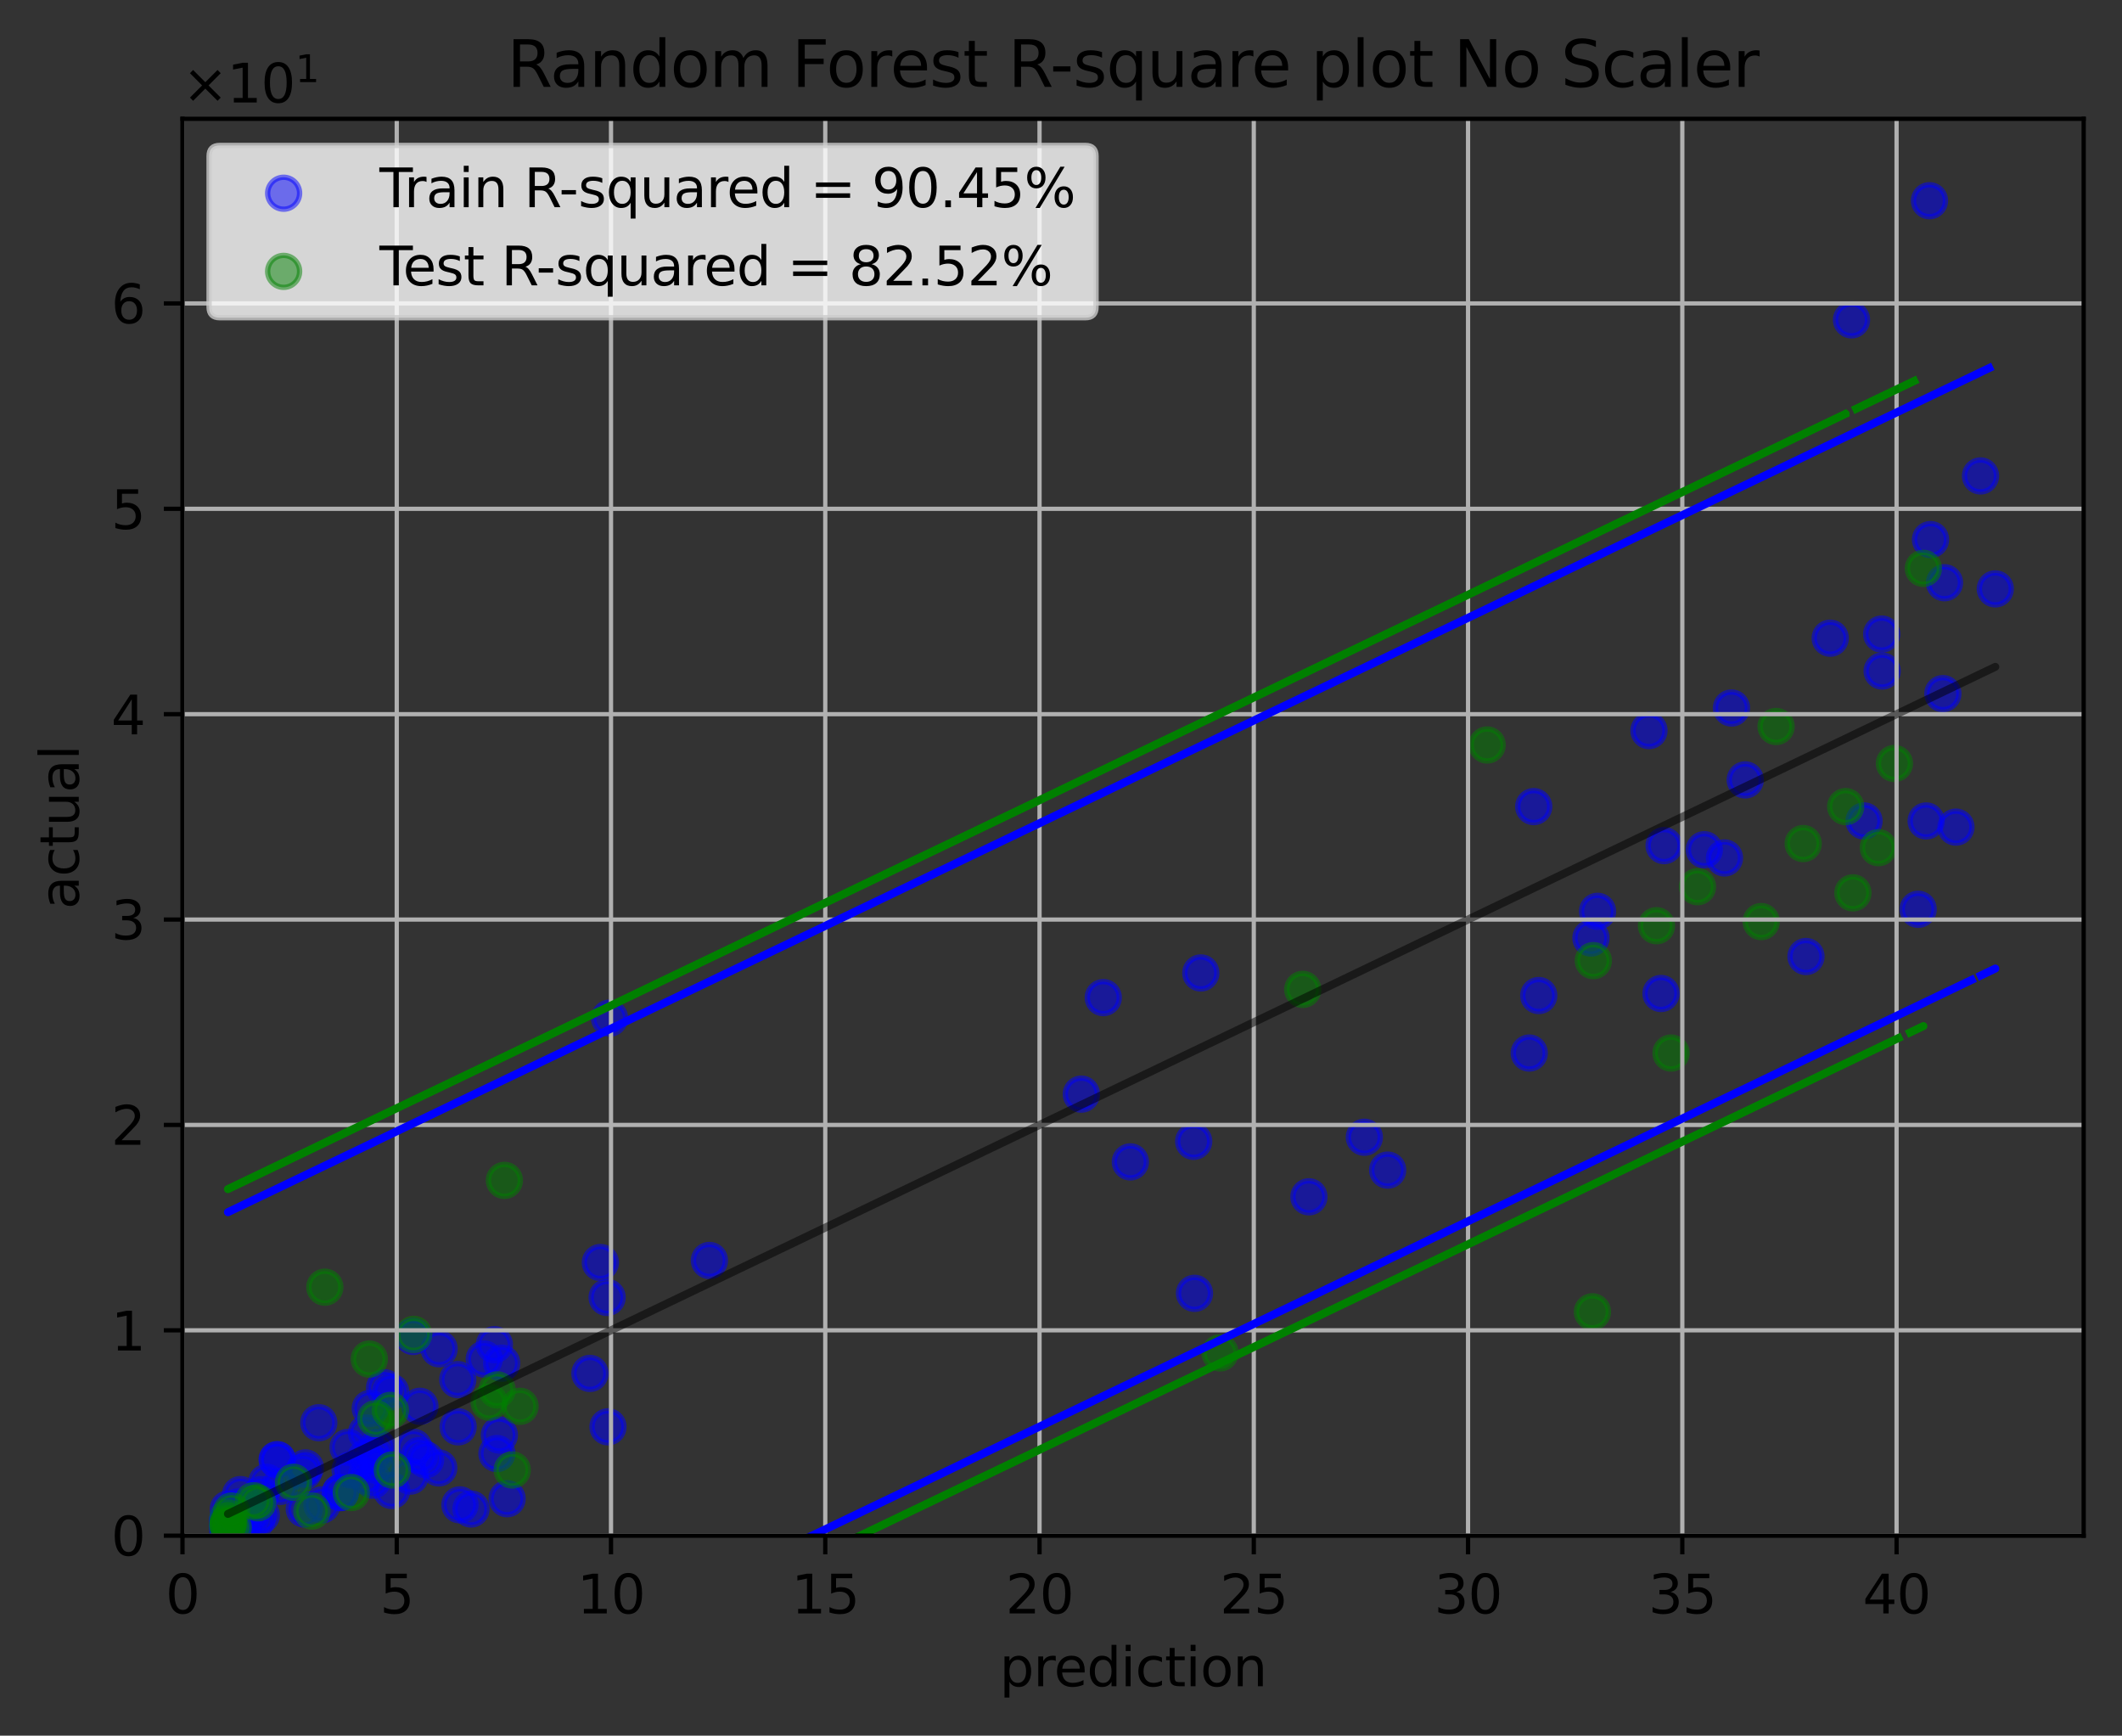 <?xml version="1.0" encoding="utf-8" standalone="no"?>
<!DOCTYPE svg PUBLIC "-//W3C//DTD SVG 1.1//EN"
  "http://www.w3.org/Graphics/SVG/1.1/DTD/svg11.dtd">
<svg xmlns:xlink="http://www.w3.org/1999/xlink" width="398.598pt" height="325.986pt" viewBox="0 0 398.598 325.986" xmlns="http://www.w3.org/2000/svg" version="1.1">
 <rect x="0" y="0" width="398.598" height="325.986" fill="#333333" stroke="none"/>
 <defs>
  <style type="text/css">*{stroke-linejoin: round; stroke-linecap: butt}</style>
 </defs>
 <g id="figure_1">
  <g id="patch_1">
   <path d="M 0 325.986 
L 398.598 325.986 
L 398.598 0 
L 0 0 
L 0 325.986 
z
" style="fill: none"/>
  </g>
  <g id="axes_1">
   <g id="patch_2">
    <path d="M 34.278 288.43 
L 391.398 288.43 
L 391.398 22.318 
L 34.278 22.318 
L 34.278 288.43 
z
" style="fill: none"/>
   </g>
   <g id="PathCollection_1">
    <defs>
     <path id="md1fdbee246" d="M 0 3 
C 0.796 3 1.559 2.684 2.121 2.121 
C 2.684 1.559 3 0.796 3 0 
C 3 -0.796 2.684 -1.559 2.121 -2.121 
C 1.559 -2.684 0.796 -3 0 -3 
C -0.796 -3 -1.559 -2.684 -2.121 -2.121 
C -2.684 -1.559 -3 -0.796 -3 0 
C -3 0.796 -2.684 1.559 -2.121 2.121 
C -1.559 2.684 -0.796 3 0 3 
z
" style="stroke: #0000ff; stroke-opacity: 0.5"/>
    </defs>
    <g clip-path="url(#pb2694fb757)">
     <use xlink:href="#md1fdbee246" x="72.237" y="260.657" style="fill: #0000ff; fill-opacity: 0.5; stroke: #0000ff; stroke-opacity: 0.5"/>
     <use xlink:href="#md1fdbee246" x="57.156" y="283.416" style="fill: #0000ff; fill-opacity: 0.5; stroke: #0000ff; stroke-opacity: 0.5"/>
     <use xlink:href="#md1fdbee246" x="289.037" y="186.981" style="fill: #0000ff; fill-opacity: 0.5; stroke: #0000ff; stroke-opacity: 0.5"/>
     <use xlink:href="#md1fdbee246" x="49.029" y="280.715" style="fill: #0000ff; fill-opacity: 0.5; stroke: #0000ff; stroke-opacity: 0.5"/>
     <use xlink:href="#md1fdbee246" x="42.818" y="286.926" style="fill: #0000ff; fill-opacity: 0.5; stroke: #0000ff; stroke-opacity: 0.5"/>
     <use xlink:href="#md1fdbee246" x="365.259" y="109.447" style="fill: #0000ff; fill-opacity: 0.5; stroke: #0000ff; stroke-opacity: 0.5"/>
     <use xlink:href="#md1fdbee246" x="94.234" y="256.028" style="fill: #0000ff; fill-opacity: 0.5; stroke: #0000ff; stroke-opacity: 0.5"/>
     <use xlink:href="#md1fdbee246" x="224.373" y="242.913" style="fill: #0000ff; fill-opacity: 0.5; stroke: #0000ff; stroke-opacity: 0.5"/>
     <use xlink:href="#md1fdbee246" x="70.909" y="271.843" style="fill: #0000ff; fill-opacity: 0.5; stroke: #0000ff; stroke-opacity: 0.5"/>
     <use xlink:href="#md1fdbee246" x="56.963" y="276.472" style="fill: #0000ff; fill-opacity: 0.5; stroke: #0000ff; stroke-opacity: 0.5"/>
     <use xlink:href="#md1fdbee246" x="52.051" y="274.158" style="fill: #0000ff; fill-opacity: 0.5; stroke: #0000ff; stroke-opacity: 0.5"/>
     <use xlink:href="#md1fdbee246" x="42.818" y="286.347" style="fill: #0000ff; fill-opacity: 0.5; stroke: #0000ff; stroke-opacity: 0.5"/>
     <use xlink:href="#md1fdbee246" x="42.818" y="285.228" style="fill: #0000ff; fill-opacity: 0.5; stroke: #0000ff; stroke-opacity: 0.5"/>
     <use xlink:href="#md1fdbee246" x="88.475" y="283.416" style="fill: #0000ff; fill-opacity: 0.5; stroke: #0000ff; stroke-opacity: 0.5"/>
     <use xlink:href="#md1fdbee246" x="73.391" y="261.428" style="fill: #0000ff; fill-opacity: 0.5; stroke: #0000ff; stroke-opacity: 0.5"/>
     <use xlink:href="#md1fdbee246" x="203.119" y="205.496" style="fill: #0000ff; fill-opacity: 0.5; stroke: #0000ff; stroke-opacity: 0.5"/>
     <use xlink:href="#md1fdbee246" x="45.689" y="286.231" style="fill: #0000ff; fill-opacity: 0.5; stroke: #0000ff; stroke-opacity: 0.5"/>
     <use xlink:href="#md1fdbee246" x="42.818" y="285.691" style="fill: #0000ff; fill-opacity: 0.5; stroke: #0000ff; stroke-opacity: 0.5"/>
     <use xlink:href="#md1fdbee246" x="260.66" y="219.769" style="fill: #0000ff; fill-opacity: 0.5; stroke: #0000ff; stroke-opacity: 0.5"/>
     <use xlink:href="#md1fdbee246" x="309.746" y="137.221" style="fill: #0000ff; fill-opacity: 0.5; stroke: #0000ff; stroke-opacity: 0.5"/>
     <use xlink:href="#md1fdbee246" x="71.062" y="275.315" style="fill: #0000ff; fill-opacity: 0.5; stroke: #0000ff; stroke-opacity: 0.5"/>
     <use xlink:href="#md1fdbee246" x="364.952" y="130.277" style="fill: #0000ff; fill-opacity: 0.5; stroke: #0000ff; stroke-opacity: 0.5"/>
     <use xlink:href="#md1fdbee246" x="70.367" y="273.386" style="fill: #0000ff; fill-opacity: 0.5; stroke: #0000ff; stroke-opacity: 0.5"/>
     <use xlink:href="#md1fdbee246" x="42.818" y="287.119" style="fill: #0000ff; fill-opacity: 0.5; stroke: #0000ff; stroke-opacity: 0.5"/>
     <use xlink:href="#md1fdbee246" x="325.246" y="132.977" style="fill: #0000ff; fill-opacity: 0.5; stroke: #0000ff; stroke-opacity: 0.5"/>
     <use xlink:href="#md1fdbee246" x="225.561" y="182.738" style="fill: #0000ff; fill-opacity: 0.5; stroke: #0000ff; stroke-opacity: 0.5"/>
     <use xlink:href="#md1fdbee246" x="45.182" y="280.715" style="fill: #0000ff; fill-opacity: 0.5; stroke: #0000ff; stroke-opacity: 0.5"/>
     <use xlink:href="#md1fdbee246" x="353.461" y="119.091" style="fill: #0000ff; fill-opacity: 0.5; stroke: #0000ff; stroke-opacity: 0.5"/>
     <use xlink:href="#md1fdbee246" x="70.004" y="278.015" style="fill: #0000ff; fill-opacity: 0.5; stroke: #0000ff; stroke-opacity: 0.5"/>
     <use xlink:href="#md1fdbee246" x="68.805" y="277.244" style="fill: #0000ff; fill-opacity: 0.5; stroke: #0000ff; stroke-opacity: 0.5"/>
     <use xlink:href="#md1fdbee246" x="63.95" y="280.33" style="fill: #0000ff; fill-opacity: 0.5; stroke: #0000ff; stroke-opacity: 0.5"/>
     <use xlink:href="#md1fdbee246" x="42.818" y="286.733" style="fill: #0000ff; fill-opacity: 0.5; stroke: #0000ff; stroke-opacity: 0.5"/>
     <use xlink:href="#md1fdbee246" x="60.468" y="282.644" style="fill: #0000ff; fill-opacity: 0.5; stroke: #0000ff; stroke-opacity: 0.5"/>
     <use xlink:href="#md1fdbee246" x="52.58" y="279.172" style="fill: #0000ff; fill-opacity: 0.5; stroke: #0000ff; stroke-opacity: 0.5"/>
     <use xlink:href="#md1fdbee246" x="42.818" y="285.306" style="fill: #0000ff; fill-opacity: 0.5; stroke: #0000ff; stroke-opacity: 0.5"/>
     <use xlink:href="#md1fdbee246" x="43.148" y="285.344" style="fill: #0000ff; fill-opacity: 0.5; stroke: #0000ff; stroke-opacity: 0.5"/>
     <use xlink:href="#md1fdbee246" x="77.708" y="271.843" style="fill: #0000ff; fill-opacity: 0.5; stroke: #0000ff; stroke-opacity: 0.5"/>
     <use xlink:href="#md1fdbee246" x="372.022" y="89.389" style="fill: #0000ff; fill-opacity: 0.5; stroke: #0000ff; stroke-opacity: 0.5"/>
     <use xlink:href="#md1fdbee246" x="133.259" y="236.741" style="fill: #0000ff; fill-opacity: 0.5; stroke: #0000ff; stroke-opacity: 0.5"/>
     <use xlink:href="#md1fdbee246" x="42.818" y="287.697" style="fill: #0000ff; fill-opacity: 0.5; stroke: #0000ff; stroke-opacity: 0.5"/>
     <use xlink:href="#md1fdbee246" x="82.486" y="253.328" style="fill: #0000ff; fill-opacity: 0.5; stroke: #0000ff; stroke-opacity: 0.5"/>
     <use xlink:href="#md1fdbee246" x="57.365" y="275.701" style="fill: #0000ff; fill-opacity: 0.5; stroke: #0000ff; stroke-opacity: 0.5"/>
     <use xlink:href="#md1fdbee246" x="66.367" y="276.086" style="fill: #0000ff; fill-opacity: 0.5; stroke: #0000ff; stroke-opacity: 0.5"/>
     <use xlink:href="#md1fdbee246" x="339.237" y="179.652" style="fill: #0000ff; fill-opacity: 0.5; stroke: #0000ff; stroke-opacity: 0.5"/>
     <use xlink:href="#md1fdbee246" x="63.928" y="280.33" style="fill: #0000ff; fill-opacity: 0.5; stroke: #0000ff; stroke-opacity: 0.5"/>
     <use xlink:href="#md1fdbee246" x="112.772" y="237.127" style="fill: #0000ff; fill-opacity: 0.5; stroke: #0000ff; stroke-opacity: 0.5"/>
     <use xlink:href="#md1fdbee246" x="93.343" y="273.001" style="fill: #0000ff; fill-opacity: 0.5; stroke: #0000ff; stroke-opacity: 0.5"/>
     <use xlink:href="#md1fdbee246" x="79.954" y="274.158" style="fill: #0000ff; fill-opacity: 0.5; stroke: #0000ff; stroke-opacity: 0.5"/>
     <use xlink:href="#md1fdbee246" x="361.813" y="154.193" style="fill: #0000ff; fill-opacity: 0.5; stroke: #0000ff; stroke-opacity: 0.5"/>
     <use xlink:href="#md1fdbee246" x="347.791" y="60.073" style="fill: #0000ff; fill-opacity: 0.5; stroke: #0000ff; stroke-opacity: 0.5"/>
     <use xlink:href="#md1fdbee246" x="78.796" y="273.386" style="fill: #0000ff; fill-opacity: 0.5; stroke: #0000ff; stroke-opacity: 0.5"/>
     <use xlink:href="#md1fdbee246" x="65.383" y="271.843" style="fill: #0000ff; fill-opacity: 0.5; stroke: #0000ff; stroke-opacity: 0.5"/>
     <use xlink:href="#md1fdbee246" x="374.799" y="110.605" style="fill: #0000ff; fill-opacity: 0.5; stroke: #0000ff; stroke-opacity: 0.5"/>
     <use xlink:href="#md1fdbee246" x="300.084" y="171.166" style="fill: #0000ff; fill-opacity: 0.5; stroke: #0000ff; stroke-opacity: 0.5"/>
     <use xlink:href="#md1fdbee246" x="93.806" y="269.529" style="fill: #0000ff; fill-opacity: 0.5; stroke: #0000ff; stroke-opacity: 0.5"/>
     <use xlink:href="#md1fdbee246" x="320.143" y="159.593" style="fill: #0000ff; fill-opacity: 0.5; stroke: #0000ff; stroke-opacity: 0.5"/>
     <use xlink:href="#md1fdbee246" x="353.544" y="126.034" style="fill: #0000ff; fill-opacity: 0.5; stroke: #0000ff; stroke-opacity: 0.5"/>
     <use xlink:href="#md1fdbee246" x="298.844" y="176.18" style="fill: #0000ff; fill-opacity: 0.5; stroke: #0000ff; stroke-opacity: 0.5"/>
     <use xlink:href="#md1fdbee246" x="78.874" y="264.129" style="fill: #0000ff; fill-opacity: 0.5; stroke: #0000ff; stroke-opacity: 0.5"/>
     <use xlink:href="#md1fdbee246" x="312.586" y="158.822" style="fill: #0000ff; fill-opacity: 0.5; stroke: #0000ff; stroke-opacity: 0.5"/>
     <use xlink:href="#md1fdbee246" x="42.818" y="286.193" style="fill: #0000ff; fill-opacity: 0.5; stroke: #0000ff; stroke-opacity: 0.5"/>
     <use xlink:href="#md1fdbee246" x="44.617" y="284.187" style="fill: #0000ff; fill-opacity: 0.5; stroke: #0000ff; stroke-opacity: 0.5"/>
     <use xlink:href="#md1fdbee246" x="110.812" y="257.957" style="fill: #0000ff; fill-opacity: 0.5; stroke: #0000ff; stroke-opacity: 0.5"/>
     <use xlink:href="#md1fdbee246" x="65.766" y="276.086" style="fill: #0000ff; fill-opacity: 0.5; stroke: #0000ff; stroke-opacity: 0.5"/>
     <use xlink:href="#md1fdbee246" x="90.969" y="255.257" style="fill: #0000ff; fill-opacity: 0.5; stroke: #0000ff; stroke-opacity: 0.5"/>
     <use xlink:href="#md1fdbee246" x="95.258" y="281.487" style="fill: #0000ff; fill-opacity: 0.5; stroke: #0000ff; stroke-opacity: 0.5"/>
     <use xlink:href="#md1fdbee246" x="42.887" y="287.041" style="fill: #0000ff; fill-opacity: 0.5; stroke: #0000ff; stroke-opacity: 0.5"/>
     <use xlink:href="#md1fdbee246" x="43.037" y="285.923" style="fill: #0000ff; fill-opacity: 0.5; stroke: #0000ff; stroke-opacity: 0.5"/>
     <use xlink:href="#md1fdbee246" x="114.043" y="243.684" style="fill: #0000ff; fill-opacity: 0.5; stroke: #0000ff; stroke-opacity: 0.5"/>
     <use xlink:href="#md1fdbee246" x="114.505" y="191.224" style="fill: #0000ff; fill-opacity: 0.5; stroke: #0000ff; stroke-opacity: 0.5"/>
     <use xlink:href="#md1fdbee246" x="256.281" y="213.597" style="fill: #0000ff; fill-opacity: 0.5; stroke: #0000ff; stroke-opacity: 0.5"/>
     <use xlink:href="#md1fdbee246" x="114.208" y="267.986" style="fill: #0000ff; fill-opacity: 0.5; stroke: #0000ff; stroke-opacity: 0.5"/>
     <use xlink:href="#md1fdbee246" x="362.629" y="101.347" style="fill: #0000ff; fill-opacity: 0.5; stroke: #0000ff; stroke-opacity: 0.5"/>
     <use xlink:href="#md1fdbee246" x="73.573" y="279.944" style="fill: #0000ff; fill-opacity: 0.5; stroke: #0000ff; stroke-opacity: 0.5"/>
     <use xlink:href="#md1fdbee246" x="59.883" y="267.214" style="fill: #0000ff; fill-opacity: 0.5; stroke: #0000ff; stroke-opacity: 0.5"/>
     <use xlink:href="#md1fdbee246" x="42.887" y="286.077" style="fill: #0000ff; fill-opacity: 0.5; stroke: #0000ff; stroke-opacity: 0.5"/>
     <use xlink:href="#md1fdbee246" x="68.725" y="273.772" style="fill: #0000ff; fill-opacity: 0.5; stroke: #0000ff; stroke-opacity: 0.5"/>
     <use xlink:href="#md1fdbee246" x="42.818" y="286.501" style="fill: #0000ff; fill-opacity: 0.5; stroke: #0000ff; stroke-opacity: 0.5"/>
     <use xlink:href="#md1fdbee246" x="68.842" y="269.143" style="fill: #0000ff; fill-opacity: 0.5; stroke: #0000ff; stroke-opacity: 0.5"/>
     <use xlink:href="#md1fdbee246" x="245.866" y="224.783" style="fill: #0000ff; fill-opacity: 0.5; stroke: #0000ff; stroke-opacity: 0.5"/>
     <use xlink:href="#md1fdbee246" x="367.405" y="155.35" style="fill: #0000ff; fill-opacity: 0.5; stroke: #0000ff; stroke-opacity: 0.5"/>
     <use xlink:href="#md1fdbee246" x="48.258" y="285.46" style="fill: #0000ff; fill-opacity: 0.5; stroke: #0000ff; stroke-opacity: 0.5"/>
     <use xlink:href="#md1fdbee246" x="207.241" y="187.367" style="fill: #0000ff; fill-opacity: 0.5; stroke: #0000ff; stroke-opacity: 0.5"/>
     <use xlink:href="#md1fdbee246" x="86.058" y="267.986" style="fill: #0000ff; fill-opacity: 0.5; stroke: #0000ff; stroke-opacity: 0.5"/>
     <use xlink:href="#md1fdbee246" x="44.297" y="285.653" style="fill: #0000ff; fill-opacity: 0.5; stroke: #0000ff; stroke-opacity: 0.5"/>
     <use xlink:href="#md1fdbee246" x="288.1" y="151.493" style="fill: #0000ff; fill-opacity: 0.5; stroke: #0000ff; stroke-opacity: 0.5"/>
     <use xlink:href="#md1fdbee246" x="287.257" y="197.782" style="fill: #0000ff; fill-opacity: 0.5; stroke: #0000ff; stroke-opacity: 0.5"/>
     <use xlink:href="#md1fdbee246" x="47.054" y="285.036" style="fill: #0000ff; fill-opacity: 0.5; stroke: #0000ff; stroke-opacity: 0.5"/>
     <use xlink:href="#md1fdbee246" x="69.557" y="264.514" style="fill: #0000ff; fill-opacity: 0.5; stroke: #0000ff; stroke-opacity: 0.5"/>
     <use xlink:href="#md1fdbee246" x="49.085" y="284.573" style="fill: #0000ff; fill-opacity: 0.5; stroke: #0000ff; stroke-opacity: 0.5"/>
     <use xlink:href="#md1fdbee246" x="45.801" y="283.416" style="fill: #0000ff; fill-opacity: 0.5; stroke: #0000ff; stroke-opacity: 0.5"/>
     <use xlink:href="#md1fdbee246" x="42.887" y="285.884" style="fill: #0000ff; fill-opacity: 0.5; stroke: #0000ff; stroke-opacity: 0.5"/>
     <use xlink:href="#md1fdbee246" x="360.309" y="170.78" style="fill: #0000ff; fill-opacity: 0.5; stroke: #0000ff; stroke-opacity: 0.5"/>
     <use xlink:href="#md1fdbee246" x="77.054" y="277.244" style="fill: #0000ff; fill-opacity: 0.5; stroke: #0000ff; stroke-opacity: 0.5"/>
     <use xlink:href="#md1fdbee246" x="323.932" y="161.136" style="fill: #0000ff; fill-opacity: 0.5; stroke: #0000ff; stroke-opacity: 0.5"/>
     <use xlink:href="#md1fdbee246" x="42.818" y="285.306" style="fill: #0000ff; fill-opacity: 0.5; stroke: #0000ff; stroke-opacity: 0.5"/>
     <use xlink:href="#md1fdbee246" x="50.105" y="278.401" style="fill: #0000ff; fill-opacity: 0.5; stroke: #0000ff; stroke-opacity: 0.5"/>
     <use xlink:href="#md1fdbee246" x="77.588" y="251.013" style="fill: #0000ff; fill-opacity: 0.5; stroke: #0000ff; stroke-opacity: 0.5"/>
     <use xlink:href="#md1fdbee246" x="350.141" y="154.193" style="fill: #0000ff; fill-opacity: 0.5; stroke: #0000ff; stroke-opacity: 0.5"/>
     <use xlink:href="#md1fdbee246" x="343.79" y="119.862" style="fill: #0000ff; fill-opacity: 0.5; stroke: #0000ff; stroke-opacity: 0.5"/>
     <use xlink:href="#md1fdbee246" x="224.223" y="214.368" style="fill: #0000ff; fill-opacity: 0.5; stroke: #0000ff; stroke-opacity: 0.5"/>
     <use xlink:href="#md1fdbee246" x="212.327" y="218.226" style="fill: #0000ff; fill-opacity: 0.5; stroke: #0000ff; stroke-opacity: 0.5"/>
     <use xlink:href="#md1fdbee246" x="312.004" y="186.595" style="fill: #0000ff; fill-opacity: 0.5; stroke: #0000ff; stroke-opacity: 0.5"/>
     <use xlink:href="#md1fdbee246" x="86.394" y="282.644" style="fill: #0000ff; fill-opacity: 0.5; stroke: #0000ff; stroke-opacity: 0.5"/>
     <use xlink:href="#md1fdbee246" x="42.818" y="286.694" style="fill: #0000ff; fill-opacity: 0.5; stroke: #0000ff; stroke-opacity: 0.5"/>
     <use xlink:href="#md1fdbee246" x="44.722" y="283.03" style="fill: #0000ff; fill-opacity: 0.5; stroke: #0000ff; stroke-opacity: 0.5"/>
     <use xlink:href="#md1fdbee246" x="44.01" y="286.27" style="fill: #0000ff; fill-opacity: 0.5; stroke: #0000ff; stroke-opacity: 0.5"/>
     <use xlink:href="#md1fdbee246" x="42.818" y="285.421" style="fill: #0000ff; fill-opacity: 0.5; stroke: #0000ff; stroke-opacity: 0.5"/>
     <use xlink:href="#md1fdbee246" x="44.506" y="285.961" style="fill: #0000ff; fill-opacity: 0.5; stroke: #0000ff; stroke-opacity: 0.5"/>
     <use xlink:href="#md1fdbee246" x="42.893" y="283.416" style="fill: #0000ff; fill-opacity: 0.5; stroke: #0000ff; stroke-opacity: 0.5"/>
     <use xlink:href="#md1fdbee246" x="92.87" y="252.556" style="fill: #0000ff; fill-opacity: 0.5; stroke: #0000ff; stroke-opacity: 0.5"/>
     <use xlink:href="#md1fdbee246" x="362.437" y="37.7" style="fill: #0000ff; fill-opacity: 0.5; stroke: #0000ff; stroke-opacity: 0.5"/>
     <use xlink:href="#md1fdbee246" x="52.096" y="274.158" style="fill: #0000ff; fill-opacity: 0.5; stroke: #0000ff; stroke-opacity: 0.5"/>
     <use xlink:href="#md1fdbee246" x="82.416" y="275.701" style="fill: #0000ff; fill-opacity: 0.5; stroke: #0000ff; stroke-opacity: 0.5"/>
     <use xlink:href="#md1fdbee246" x="85.989" y="259.114" style="fill: #0000ff; fill-opacity: 0.5; stroke: #0000ff; stroke-opacity: 0.5"/>
     <use xlink:href="#md1fdbee246" x="327.826" y="146.478" style="fill: #0000ff; fill-opacity: 0.5; stroke: #0000ff; stroke-opacity: 0.5"/>
    </g>
   </g>
   <g id="PathCollection_2">
    <defs>
     <path id="m4702d89ead" d="M 0 3 
C 0.796 3 1.559 2.684 2.121 2.121 
C 2.684 1.559 3 0.796 3 0 
C 3 -0.796 2.684 -1.559 2.121 -2.121 
C 1.559 -2.684 0.796 -3 0 -3 
C -0.796 -3 -1.559 -2.684 -2.121 -2.121 
C -2.684 -1.559 -3 -0.796 -3 0 
C -3 0.796 -2.684 1.559 -2.121 2.121 
C -1.559 2.684 -0.796 3 0 3 
z
" style="stroke: #008000; stroke-opacity: 0.5"/>
    </defs>
    <g clip-path="url(#pb2694fb757)">
     <use xlink:href="#m4702d89ead" x="330.826" y="173.094" style="fill: #008000; fill-opacity: 0.5; stroke: #008000; stroke-opacity: 0.5"/>
     <use xlink:href="#m4702d89ead" x="42.887" y="286.193" style="fill: #008000; fill-opacity: 0.5; stroke: #008000; stroke-opacity: 0.5"/>
     <use xlink:href="#m4702d89ead" x="91.885" y="263.357" style="fill: #008000; fill-opacity: 0.5; stroke: #008000; stroke-opacity: 0.5"/>
     <use xlink:href="#m4702d89ead" x="299.122" y="246.385" style="fill: #008000; fill-opacity: 0.5; stroke: #008000; stroke-opacity: 0.5"/>
     <use xlink:href="#m4702d89ead" x="61.016" y="241.756" style="fill: #008000; fill-opacity: 0.5; stroke: #008000; stroke-opacity: 0.5"/>
     <use xlink:href="#m4702d89ead" x="55.136" y="278.401" style="fill: #008000; fill-opacity: 0.5; stroke: #008000; stroke-opacity: 0.5"/>
     <use xlink:href="#m4702d89ead" x="47.612" y="281.873" style="fill: #008000; fill-opacity: 0.5; stroke: #008000; stroke-opacity: 0.5"/>
     <use xlink:href="#m4702d89ead" x="244.716" y="185.824" style="fill: #008000; fill-opacity: 0.5; stroke: #008000; stroke-opacity: 0.5"/>
     <use xlink:href="#m4702d89ead" x="42.818" y="286.077" style="fill: #008000; fill-opacity: 0.5; stroke: #008000; stroke-opacity: 0.5"/>
     <use xlink:href="#m4702d89ead" x="94.746" y="221.697" style="fill: #008000; fill-opacity: 0.5; stroke: #008000; stroke-opacity: 0.5"/>
     <use xlink:href="#m4702d89ead" x="73.689" y="276.086" style="fill: #008000; fill-opacity: 0.5; stroke: #008000; stroke-opacity: 0.5"/>
     <use xlink:href="#m4702d89ead" x="229.18" y="254.099" style="fill: #008000; fill-opacity: 0.5; stroke: #008000; stroke-opacity: 0.5"/>
     <use xlink:href="#m4702d89ead" x="48.403" y="282.258" style="fill: #008000; fill-opacity: 0.5; stroke: #008000; stroke-opacity: 0.5"/>
     <use xlink:href="#m4702d89ead" x="73.325" y="264.9" style="fill: #008000; fill-opacity: 0.5; stroke: #008000; stroke-opacity: 0.5"/>
     <use xlink:href="#m4702d89ead" x="42.818" y="286.694" style="fill: #008000; fill-opacity: 0.5; stroke: #008000; stroke-opacity: 0.5"/>
     <use xlink:href="#m4702d89ead" x="58.597" y="283.801" style="fill: #008000; fill-opacity: 0.5; stroke: #008000; stroke-opacity: 0.5"/>
     <use xlink:href="#m4702d89ead" x="299.293" y="180.423" style="fill: #008000; fill-opacity: 0.5; stroke: #008000; stroke-opacity: 0.5"/>
     <use xlink:href="#m4702d89ead" x="77.712" y="250.628" style="fill: #008000; fill-opacity: 0.5; stroke: #008000; stroke-opacity: 0.5"/>
     <use xlink:href="#m4702d89ead" x="93.38" y="261.043" style="fill: #008000; fill-opacity: 0.5; stroke: #008000; stroke-opacity: 0.5"/>
     <use xlink:href="#m4702d89ead" x="42.818" y="286.617" style="fill: #008000; fill-opacity: 0.5; stroke: #008000; stroke-opacity: 0.5"/>
     <use xlink:href="#m4702d89ead" x="279.344" y="139.921" style="fill: #008000; fill-opacity: 0.5; stroke: #008000; stroke-opacity: 0.5"/>
     <use xlink:href="#m4702d89ead" x="313.892" y="197.782" style="fill: #008000; fill-opacity: 0.5; stroke: #008000; stroke-opacity: 0.5"/>
     <use xlink:href="#m4702d89ead" x="96.217" y="276.086" style="fill: #008000; fill-opacity: 0.5; stroke: #008000; stroke-opacity: 0.5"/>
     <use xlink:href="#m4702d89ead" x="70.586" y="266.443" style="fill: #008000; fill-opacity: 0.5; stroke: #008000; stroke-opacity: 0.5"/>
     <use xlink:href="#m4702d89ead" x="355.851" y="143.392" style="fill: #008000; fill-opacity: 0.5; stroke: #008000; stroke-opacity: 0.5"/>
     <use xlink:href="#m4702d89ead" x="348.052" y="167.694" style="fill: #008000; fill-opacity: 0.5; stroke: #008000; stroke-opacity: 0.5"/>
     <use xlink:href="#m4702d89ead" x="361.287" y="106.747" style="fill: #008000; fill-opacity: 0.5; stroke: #008000; stroke-opacity: 0.5"/>
     <use xlink:href="#m4702d89ead" x="352.836" y="159.208" style="fill: #008000; fill-opacity: 0.5; stroke: #008000; stroke-opacity: 0.5"/>
     <use xlink:href="#m4702d89ead" x="42.818" y="285.113" style="fill: #008000; fill-opacity: 0.5; stroke: #008000; stroke-opacity: 0.5"/>
     <use xlink:href="#m4702d89ead" x="43.818" y="286.926" style="fill: #008000; fill-opacity: 0.5; stroke: #008000; stroke-opacity: 0.5"/>
     <use xlink:href="#m4702d89ead" x="346.692" y="151.493" style="fill: #008000; fill-opacity: 0.5; stroke: #008000; stroke-opacity: 0.5"/>
     <use xlink:href="#m4702d89ead" x="311.154" y="173.866" style="fill: #008000; fill-opacity: 0.5; stroke: #008000; stroke-opacity: 0.5"/>
     <use xlink:href="#m4702d89ead" x="338.717" y="158.436" style="fill: #008000; fill-opacity: 0.5; stroke: #008000; stroke-opacity: 0.5"/>
     <use xlink:href="#m4702d89ead" x="318.855" y="166.537" style="fill: #008000; fill-opacity: 0.5; stroke: #008000; stroke-opacity: 0.5"/>
     <use xlink:href="#m4702d89ead" x="69.373" y="255.257" style="fill: #008000; fill-opacity: 0.5; stroke: #008000; stroke-opacity: 0.5"/>
     <use xlink:href="#m4702d89ead" x="97.677" y="264.129" style="fill: #008000; fill-opacity: 0.5; stroke: #008000; stroke-opacity: 0.5"/>
     <use xlink:href="#m4702d89ead" x="43.5" y="283.801" style="fill: #008000; fill-opacity: 0.5; stroke: #008000; stroke-opacity: 0.5"/>
     <use xlink:href="#m4702d89ead" x="333.619" y="136.449" style="fill: #008000; fill-opacity: 0.5; stroke: #008000; stroke-opacity: 0.5"/>
     <use xlink:href="#m4702d89ead" x="65.991" y="280.33" style="fill: #008000; fill-opacity: 0.5; stroke: #008000; stroke-opacity: 0.5"/>
    </g>
   </g>
   <g id="matplotlib.axis_1">
    <g id="xtick_1">
     <g id="line2d_1">
      <path d="M 34.278 288.43 
L 34.278 22.318 
" clip-path="url(#pb2694fb757)" style="fill: none; stroke: #b0b0b0; stroke-width: 0.8; stroke-linecap: square"/>
     </g>
     <g id="line2d_2">
      <defs>
       <path id="md096ed63cc" d="M 0 0 
L 0 3.5 
" style="stroke: #000000; stroke-width: 0.8"/>
      </defs>
      <g>
       <use xlink:href="#md096ed63cc" x="34.278" y="288.43" style="stroke: #000000; stroke-width: 0.8"/>
      </g>
     </g>
     <g id="text_1">
      <!-- 0 -->
      <g transform="translate(31.097 303.029) scale(0.1 -0.1)">
       <defs>
        <path id="DejaVuSans-30" d="M 2034 4250 
Q 1547 4250 1301 3770 
Q 1056 3291 1056 2328 
Q 1056 1369 1301 889 
Q 1547 409 2034 409 
Q 2525 409 2770 889 
Q 3016 1369 3016 2328 
Q 3016 3291 2770 3770 
Q 2525 4250 2034 4250 
z
M 2034 4750 
Q 2819 4750 3233 4129 
Q 3647 3509 3647 2328 
Q 3647 1150 3233 529 
Q 2819 -91 2034 -91 
Q 1250 -91 836 529 
Q 422 1150 422 2328 
Q 422 3509 836 4129 
Q 1250 4750 2034 4750 
z
" transform="scale(0.016)"/>
       </defs>
       <use xlink:href="#DejaVuSans-30"/>
      </g>
     </g>
    </g>
    <g id="xtick_2">
     <g id="line2d_3">
      <path d="M 74.525 288.43 
L 74.525 22.318 
" clip-path="url(#pb2694fb757)" style="fill: none; stroke: #b0b0b0; stroke-width: 0.8; stroke-linecap: square"/>
     </g>
     <g id="line2d_4">
      <g>
       <use xlink:href="#md096ed63cc" x="74.525" y="288.43" style="stroke: #000000; stroke-width: 0.8"/>
      </g>
     </g>
     <g id="text_2">
      <!-- 5 -->
      <g transform="translate(71.344 303.029) scale(0.1 -0.1)">
       <defs>
        <path id="DejaVuSans-35" d="M 691 4666 
L 3169 4666 
L 3169 4134 
L 1269 4134 
L 1269 2991 
Q 1406 3038 1543 3061 
Q 1681 3084 1819 3084 
Q 2600 3084 3056 2656 
Q 3513 2228 3513 1497 
Q 3513 744 3044 326 
Q 2575 -91 1722 -91 
Q 1428 -91 1123 -41 
Q 819 9 494 109 
L 494 744 
Q 775 591 1075 516 
Q 1375 441 1709 441 
Q 2250 441 2565 725 
Q 2881 1009 2881 1497 
Q 2881 1984 2565 2268 
Q 2250 2553 1709 2553 
Q 1456 2553 1204 2497 
Q 953 2441 691 2322 
L 691 4666 
z
" transform="scale(0.016)"/>
       </defs>
       <use xlink:href="#DejaVuSans-35"/>
      </g>
     </g>
    </g>
    <g id="xtick_3">
     <g id="line2d_5">
      <path d="M 114.772 288.43 
L 114.772 22.318 
" clip-path="url(#pb2694fb757)" style="fill: none; stroke: #b0b0b0; stroke-width: 0.8; stroke-linecap: square"/>
     </g>
     <g id="line2d_6">
      <g>
       <use xlink:href="#md096ed63cc" x="114.772" y="288.43" style="stroke: #000000; stroke-width: 0.8"/>
      </g>
     </g>
     <g id="text_3">
      <!-- 10 -->
      <g transform="translate(108.409 303.029) scale(0.1 -0.1)">
       <defs>
        <path id="DejaVuSans-31" d="M 794 531 
L 1825 531 
L 1825 4091 
L 703 3866 
L 703 4441 
L 1819 4666 
L 2450 4666 
L 2450 531 
L 3481 531 
L 3481 0 
L 794 0 
L 794 531 
z
" transform="scale(0.016)"/>
       </defs>
       <use xlink:href="#DejaVuSans-31"/>
       <use xlink:href="#DejaVuSans-30" x="63.623"/>
      </g>
     </g>
    </g>
    <g id="xtick_4">
     <g id="line2d_7">
      <path d="M 155.019 288.43 
L 155.019 22.318 
" clip-path="url(#pb2694fb757)" style="fill: none; stroke: #b0b0b0; stroke-width: 0.8; stroke-linecap: square"/>
     </g>
     <g id="line2d_8">
      <g>
       <use xlink:href="#md096ed63cc" x="155.019" y="288.43" style="stroke: #000000; stroke-width: 0.8"/>
      </g>
     </g>
     <g id="text_4">
      <!-- 15 -->
      <g transform="translate(148.656 303.029) scale(0.1 -0.1)">
       <use xlink:href="#DejaVuSans-31"/>
       <use xlink:href="#DejaVuSans-35" x="63.623"/>
      </g>
     </g>
    </g>
    <g id="xtick_5">
     <g id="line2d_9">
      <path d="M 195.266 288.43 
L 195.266 22.318 
" clip-path="url(#pb2694fb757)" style="fill: none; stroke: #b0b0b0; stroke-width: 0.8; stroke-linecap: square"/>
     </g>
     <g id="line2d_10">
      <g>
       <use xlink:href="#md096ed63cc" x="195.266" y="288.43" style="stroke: #000000; stroke-width: 0.8"/>
      </g>
     </g>
     <g id="text_5">
      <!-- 20 -->
      <g transform="translate(188.903 303.029) scale(0.1 -0.1)">
       <defs>
        <path id="DejaVuSans-32" d="M 1228 531 
L 3431 531 
L 3431 0 
L 469 0 
L 469 531 
Q 828 903 1448 1529 
Q 2069 2156 2228 2338 
Q 2531 2678 2651 2914 
Q 2772 3150 2772 3378 
Q 2772 3750 2511 3984 
Q 2250 4219 1831 4219 
Q 1534 4219 1204 4116 
Q 875 4013 500 3803 
L 500 4441 
Q 881 4594 1212 4672 
Q 1544 4750 1819 4750 
Q 2544 4750 2975 4387 
Q 3406 4025 3406 3419 
Q 3406 3131 3298 2873 
Q 3191 2616 2906 2266 
Q 2828 2175 2409 1742 
Q 1991 1309 1228 531 
z
" transform="scale(0.016)"/>
       </defs>
       <use xlink:href="#DejaVuSans-32"/>
       <use xlink:href="#DejaVuSans-30" x="63.623"/>
      </g>
     </g>
    </g>
    <g id="xtick_6">
     <g id="line2d_11">
      <path d="M 235.513 288.43 
L 235.513 22.318 
" clip-path="url(#pb2694fb757)" style="fill: none; stroke: #b0b0b0; stroke-width: 0.8; stroke-linecap: square"/>
     </g>
     <g id="line2d_12">
      <g>
       <use xlink:href="#md096ed63cc" x="235.513" y="288.43" style="stroke: #000000; stroke-width: 0.8"/>
      </g>
     </g>
     <g id="text_6">
      <!-- 25 -->
      <g transform="translate(229.15 303.029) scale(0.1 -0.1)">
       <use xlink:href="#DejaVuSans-32"/>
       <use xlink:href="#DejaVuSans-35" x="63.623"/>
      </g>
     </g>
    </g>
    <g id="xtick_7">
     <g id="line2d_13">
      <path d="M 275.76 288.43 
L 275.76 22.318 
" clip-path="url(#pb2694fb757)" style="fill: none; stroke: #b0b0b0; stroke-width: 0.8; stroke-linecap: square"/>
     </g>
     <g id="line2d_14">
      <g>
       <use xlink:href="#md096ed63cc" x="275.76" y="288.43" style="stroke: #000000; stroke-width: 0.8"/>
      </g>
     </g>
     <g id="text_7">
      <!-- 30 -->
      <g transform="translate(269.397 303.029) scale(0.1 -0.1)">
       <defs>
        <path id="DejaVuSans-33" d="M 2597 2516 
Q 3050 2419 3304 2112 
Q 3559 1806 3559 1356 
Q 3559 666 3084 287 
Q 2609 -91 1734 -91 
Q 1441 -91 1130 -33 
Q 819 25 488 141 
L 488 750 
Q 750 597 1062 519 
Q 1375 441 1716 441 
Q 2309 441 2620 675 
Q 2931 909 2931 1356 
Q 2931 1769 2642 2001 
Q 2353 2234 1838 2234 
L 1294 2234 
L 1294 2753 
L 1863 2753 
Q 2328 2753 2575 2939 
Q 2822 3125 2822 3475 
Q 2822 3834 2567 4026 
Q 2313 4219 1838 4219 
Q 1578 4219 1281 4162 
Q 984 4106 628 3988 
L 628 4550 
Q 988 4650 1302 4700 
Q 1616 4750 1894 4750 
Q 2613 4750 3031 4423 
Q 3450 4097 3450 3541 
Q 3450 3153 3228 2886 
Q 3006 2619 2597 2516 
z
" transform="scale(0.016)"/>
       </defs>
       <use xlink:href="#DejaVuSans-33"/>
       <use xlink:href="#DejaVuSans-30" x="63.623"/>
      </g>
     </g>
    </g>
    <g id="xtick_8">
     <g id="line2d_15">
      <path d="M 316.006 288.43 
L 316.006 22.318 
" clip-path="url(#pb2694fb757)" style="fill: none; stroke: #b0b0b0; stroke-width: 0.8; stroke-linecap: square"/>
     </g>
     <g id="line2d_16">
      <g>
       <use xlink:href="#md096ed63cc" x="316.006" y="288.43" style="stroke: #000000; stroke-width: 0.8"/>
      </g>
     </g>
     <g id="text_8">
      <!-- 35 -->
      <g transform="translate(309.644 303.029) scale(0.1 -0.1)">
       <use xlink:href="#DejaVuSans-33"/>
       <use xlink:href="#DejaVuSans-35" x="63.623"/>
      </g>
     </g>
    </g>
    <g id="xtick_9">
     <g id="line2d_17">
      <path d="M 356.253 288.43 
L 356.253 22.318 
" clip-path="url(#pb2694fb757)" style="fill: none; stroke: #b0b0b0; stroke-width: 0.8; stroke-linecap: square"/>
     </g>
     <g id="line2d_18">
      <g>
       <use xlink:href="#md096ed63cc" x="356.253" y="288.43" style="stroke: #000000; stroke-width: 0.8"/>
      </g>
     </g>
     <g id="text_9">
      <!-- 40 -->
      <g transform="translate(349.891 303.029) scale(0.1 -0.1)">
       <defs>
        <path id="DejaVuSans-34" d="M 2419 4116 
L 825 1625 
L 2419 1625 
L 2419 4116 
z
M 2253 4666 
L 3047 4666 
L 3047 1625 
L 3713 1625 
L 3713 1100 
L 3047 1100 
L 3047 0 
L 2419 0 
L 2419 1100 
L 313 1100 
L 313 1709 
L 2253 4666 
z
" transform="scale(0.016)"/>
       </defs>
       <use xlink:href="#DejaVuSans-34"/>
       <use xlink:href="#DejaVuSans-30" x="63.623"/>
      </g>
     </g>
    </g>
    <g id="text_10">
     <!-- prediction -->
     <g transform="translate(187.755 316.707) scale(0.1 -0.1)">
      <defs>
       <path id="DejaVuSans-70" d="M 1159 525 
L 1159 -1331 
L 581 -1331 
L 581 3500 
L 1159 3500 
L 1159 2969 
Q 1341 3281 1617 3432 
Q 1894 3584 2278 3584 
Q 2916 3584 3314 3078 
Q 3713 2572 3713 1747 
Q 3713 922 3314 415 
Q 2916 -91 2278 -91 
Q 1894 -91 1617 61 
Q 1341 213 1159 525 
z
M 3116 1747 
Q 3116 2381 2855 2742 
Q 2594 3103 2138 3103 
Q 1681 3103 1420 2742 
Q 1159 2381 1159 1747 
Q 1159 1113 1420 752 
Q 1681 391 2138 391 
Q 2594 391 2855 752 
Q 3116 1113 3116 1747 
z
" transform="scale(0.016)"/>
       <path id="DejaVuSans-72" d="M 2631 2963 
Q 2534 3019 2420 3045 
Q 2306 3072 2169 3072 
Q 1681 3072 1420 2755 
Q 1159 2438 1159 1844 
L 1159 0 
L 581 0 
L 581 3500 
L 1159 3500 
L 1159 2956 
Q 1341 3275 1631 3429 
Q 1922 3584 2338 3584 
Q 2397 3584 2469 3576 
Q 2541 3569 2628 3553 
L 2631 2963 
z
" transform="scale(0.016)"/>
       <path id="DejaVuSans-65" d="M 3597 1894 
L 3597 1613 
L 953 1613 
Q 991 1019 1311 708 
Q 1631 397 2203 397 
Q 2534 397 2845 478 
Q 3156 559 3463 722 
L 3463 178 
Q 3153 47 2828 -22 
Q 2503 -91 2169 -91 
Q 1331 -91 842 396 
Q 353 884 353 1716 
Q 353 2575 817 3079 
Q 1281 3584 2069 3584 
Q 2775 3584 3186 3129 
Q 3597 2675 3597 1894 
z
M 3022 2063 
Q 3016 2534 2758 2815 
Q 2500 3097 2075 3097 
Q 1594 3097 1305 2825 
Q 1016 2553 972 2059 
L 3022 2063 
z
" transform="scale(0.016)"/>
       <path id="DejaVuSans-64" d="M 2906 2969 
L 2906 4863 
L 3481 4863 
L 3481 0 
L 2906 0 
L 2906 525 
Q 2725 213 2448 61 
Q 2172 -91 1784 -91 
Q 1150 -91 751 415 
Q 353 922 353 1747 
Q 353 2572 751 3078 
Q 1150 3584 1784 3584 
Q 2172 3584 2448 3432 
Q 2725 3281 2906 2969 
z
M 947 1747 
Q 947 1113 1208 752 
Q 1469 391 1925 391 
Q 2381 391 2643 752 
Q 2906 1113 2906 1747 
Q 2906 2381 2643 2742 
Q 2381 3103 1925 3103 
Q 1469 3103 1208 2742 
Q 947 2381 947 1747 
z
" transform="scale(0.016)"/>
       <path id="DejaVuSans-69" d="M 603 3500 
L 1178 3500 
L 1178 0 
L 603 0 
L 603 3500 
z
M 603 4863 
L 1178 4863 
L 1178 4134 
L 603 4134 
L 603 4863 
z
" transform="scale(0.016)"/>
       <path id="DejaVuSans-63" d="M 3122 3366 
L 3122 2828 
Q 2878 2963 2633 3030 
Q 2388 3097 2138 3097 
Q 1578 3097 1268 2742 
Q 959 2388 959 1747 
Q 959 1106 1268 751 
Q 1578 397 2138 397 
Q 2388 397 2633 464 
Q 2878 531 3122 666 
L 3122 134 
Q 2881 22 2623 -34 
Q 2366 -91 2075 -91 
Q 1284 -91 818 406 
Q 353 903 353 1747 
Q 353 2603 823 3093 
Q 1294 3584 2113 3584 
Q 2378 3584 2631 3529 
Q 2884 3475 3122 3366 
z
" transform="scale(0.016)"/>
       <path id="DejaVuSans-74" d="M 1172 4494 
L 1172 3500 
L 2356 3500 
L 2356 3053 
L 1172 3053 
L 1172 1153 
Q 1172 725 1289 603 
Q 1406 481 1766 481 
L 2356 481 
L 2356 0 
L 1766 0 
Q 1100 0 847 248 
Q 594 497 594 1153 
L 594 3053 
L 172 3053 
L 172 3500 
L 594 3500 
L 594 4494 
L 1172 4494 
z
" transform="scale(0.016)"/>
       <path id="DejaVuSans-6f" d="M 1959 3097 
Q 1497 3097 1228 2736 
Q 959 2375 959 1747 
Q 959 1119 1226 758 
Q 1494 397 1959 397 
Q 2419 397 2687 759 
Q 2956 1122 2956 1747 
Q 2956 2369 2687 2733 
Q 2419 3097 1959 3097 
z
M 1959 3584 
Q 2709 3584 3137 3096 
Q 3566 2609 3566 1747 
Q 3566 888 3137 398 
Q 2709 -91 1959 -91 
Q 1206 -91 779 398 
Q 353 888 353 1747 
Q 353 2609 779 3096 
Q 1206 3584 1959 3584 
z
" transform="scale(0.016)"/>
       <path id="DejaVuSans-6e" d="M 3513 2113 
L 3513 0 
L 2938 0 
L 2938 2094 
Q 2938 2591 2744 2837 
Q 2550 3084 2163 3084 
Q 1697 3084 1428 2787 
Q 1159 2491 1159 1978 
L 1159 0 
L 581 0 
L 581 3500 
L 1159 3500 
L 1159 2956 
Q 1366 3272 1645 3428 
Q 1925 3584 2291 3584 
Q 2894 3584 3203 3211 
Q 3513 2838 3513 2113 
z
" transform="scale(0.016)"/>
      </defs>
      <use xlink:href="#DejaVuSans-70"/>
      <use xlink:href="#DejaVuSans-72" x="63.477"/>
      <use xlink:href="#DejaVuSans-65" x="102.34"/>
      <use xlink:href="#DejaVuSans-64" x="163.863"/>
      <use xlink:href="#DejaVuSans-69" x="227.34"/>
      <use xlink:href="#DejaVuSans-63" x="255.123"/>
      <use xlink:href="#DejaVuSans-74" x="310.104"/>
      <use xlink:href="#DejaVuSans-69" x="349.312"/>
      <use xlink:href="#DejaVuSans-6f" x="377.096"/>
      <use xlink:href="#DejaVuSans-6e" x="438.277"/>
     </g>
    </g>
   </g>
   <g id="matplotlib.axis_2">
    <g id="ytick_1">
     <g id="line2d_19">
      <path d="M 34.278 288.43 
L 391.398 288.43 
" clip-path="url(#pb2694fb757)" style="fill: none; stroke: #b0b0b0; stroke-width: 0.8; stroke-linecap: square"/>
     </g>
     <g id="line2d_20">
      <defs>
       <path id="mda666f8a34" d="M 0 0 
L -3.5 0 
" style="stroke: #000000; stroke-width: 0.8"/>
      </defs>
      <g>
       <use xlink:href="#mda666f8a34" x="34.278" y="288.43" style="stroke: #000000; stroke-width: 0.8"/>
      </g>
     </g>
     <g id="text_11">
      <!-- $\mathdefault{0}$ -->
      <g transform="translate(20.878 292.229) scale(0.1 -0.1)">
       <use xlink:href="#DejaVuSans-30" transform="translate(0 0.781)"/>
      </g>
     </g>
    </g>
    <g id="ytick_2">
     <g id="line2d_21">
      <path d="M 34.278 249.856 
L 391.398 249.856 
" clip-path="url(#pb2694fb757)" style="fill: none; stroke: #b0b0b0; stroke-width: 0.8; stroke-linecap: square"/>
     </g>
     <g id="line2d_22">
      <g>
       <use xlink:href="#mda666f8a34" x="34.278" y="249.856" style="stroke: #000000; stroke-width: 0.8"/>
      </g>
     </g>
     <g id="text_12">
      <!-- $\mathdefault{1}$ -->
      <g transform="translate(20.878 253.655) scale(0.1 -0.1)">
       <use xlink:href="#DejaVuSans-31" transform="translate(0 0.094)"/>
      </g>
     </g>
    </g>
    <g id="ytick_3">
     <g id="line2d_23">
      <path d="M 34.278 211.282 
L 391.398 211.282 
" clip-path="url(#pb2694fb757)" style="fill: none; stroke: #b0b0b0; stroke-width: 0.8; stroke-linecap: square"/>
     </g>
     <g id="line2d_24">
      <g>
       <use xlink:href="#mda666f8a34" x="34.278" y="211.282" style="stroke: #000000; stroke-width: 0.8"/>
      </g>
     </g>
     <g id="text_13">
      <!-- $\mathdefault{2}$ -->
      <g transform="translate(20.878 215.082) scale(0.1 -0.1)">
       <use xlink:href="#DejaVuSans-32" transform="translate(0 0.781)"/>
      </g>
     </g>
    </g>
    <g id="ytick_4">
     <g id="line2d_25">
      <path d="M 34.278 172.709 
L 391.398 172.709 
" clip-path="url(#pb2694fb757)" style="fill: none; stroke: #b0b0b0; stroke-width: 0.8; stroke-linecap: square"/>
     </g>
     <g id="line2d_26">
      <g>
       <use xlink:href="#mda666f8a34" x="34.278" y="172.709" style="stroke: #000000; stroke-width: 0.8"/>
      </g>
     </g>
     <g id="text_14">
      <!-- $\mathdefault{3}$ -->
      <g transform="translate(20.878 176.508) scale(0.1 -0.1)">
       <use xlink:href="#DejaVuSans-33" transform="translate(0 0.781)"/>
      </g>
     </g>
    </g>
    <g id="ytick_5">
     <g id="line2d_27">
      <path d="M 34.278 134.135 
L 391.398 134.135 
" clip-path="url(#pb2694fb757)" style="fill: none; stroke: #b0b0b0; stroke-width: 0.8; stroke-linecap: square"/>
     </g>
     <g id="line2d_28">
      <g>
       <use xlink:href="#mda666f8a34" x="34.278" y="134.135" style="stroke: #000000; stroke-width: 0.8"/>
      </g>
     </g>
     <g id="text_15">
      <!-- $\mathdefault{4}$ -->
      <g transform="translate(20.878 137.934) scale(0.1 -0.1)">
       <use xlink:href="#DejaVuSans-34" transform="translate(0 0.094)"/>
      </g>
     </g>
    </g>
    <g id="ytick_6">
     <g id="line2d_29">
      <path d="M 34.278 95.561 
L 391.398 95.561 
" clip-path="url(#pb2694fb757)" style="fill: none; stroke: #b0b0b0; stroke-width: 0.8; stroke-linecap: square"/>
     </g>
     <g id="line2d_30">
      <g>
       <use xlink:href="#mda666f8a34" x="34.278" y="95.561" style="stroke: #000000; stroke-width: 0.8"/>
      </g>
     </g>
     <g id="text_16">
      <!-- $\mathdefault{5}$ -->
      <g transform="translate(20.878 99.36) scale(0.1 -0.1)">
       <use xlink:href="#DejaVuSans-35" transform="translate(0 0.094)"/>
      </g>
     </g>
    </g>
    <g id="ytick_7">
     <g id="line2d_31">
      <path d="M 34.278 56.987 
L 391.398 56.987 
" clip-path="url(#pb2694fb757)" style="fill: none; stroke: #b0b0b0; stroke-width: 0.8; stroke-linecap: square"/>
     </g>
     <g id="line2d_32">
      <g>
       <use xlink:href="#mda666f8a34" x="34.278" y="56.987" style="stroke: #000000; stroke-width: 0.8"/>
      </g>
     </g>
     <g id="text_17">
      <!-- $\mathdefault{6}$ -->
      <g transform="translate(20.878 60.786) scale(0.1 -0.1)">
       <defs>
        <path id="DejaVuSans-36" d="M 2113 2584 
Q 1688 2584 1439 2293 
Q 1191 2003 1191 1497 
Q 1191 994 1439 701 
Q 1688 409 2113 409 
Q 2538 409 2786 701 
Q 3034 994 3034 1497 
Q 3034 2003 2786 2293 
Q 2538 2584 2113 2584 
z
M 3366 4563 
L 3366 3988 
Q 3128 4100 2886 4159 
Q 2644 4219 2406 4219 
Q 1781 4219 1451 3797 
Q 1122 3375 1075 2522 
Q 1259 2794 1537 2939 
Q 1816 3084 2150 3084 
Q 2853 3084 3261 2657 
Q 3669 2231 3669 1497 
Q 3669 778 3244 343 
Q 2819 -91 2113 -91 
Q 1303 -91 875 529 
Q 447 1150 447 2328 
Q 447 3434 972 4092 
Q 1497 4750 2381 4750 
Q 2619 4750 2861 4703 
Q 3103 4656 3366 4563 
z
" transform="scale(0.016)"/>
       </defs>
       <use xlink:href="#DejaVuSans-36" transform="translate(0 0.781)"/>
      </g>
     </g>
    </g>
    <g id="text_18">
     <!-- actual -->
     <g transform="translate(14.798 170.769) rotate(-90) scale(0.1 -0.1)">
      <defs>
       <path id="DejaVuSans-61" d="M 2194 1759 
Q 1497 1759 1228 1600 
Q 959 1441 959 1056 
Q 959 750 1161 570 
Q 1363 391 1709 391 
Q 2188 391 2477 730 
Q 2766 1069 2766 1631 
L 2766 1759 
L 2194 1759 
z
M 3341 1997 
L 3341 0 
L 2766 0 
L 2766 531 
Q 2569 213 2275 61 
Q 1981 -91 1556 -91 
Q 1019 -91 701 211 
Q 384 513 384 1019 
Q 384 1609 779 1909 
Q 1175 2209 1959 2209 
L 2766 2209 
L 2766 2266 
Q 2766 2663 2505 2880 
Q 2244 3097 1772 3097 
Q 1472 3097 1187 3025 
Q 903 2953 641 2809 
L 641 3341 
Q 956 3463 1253 3523 
Q 1550 3584 1831 3584 
Q 2591 3584 2966 3190 
Q 3341 2797 3341 1997 
z
" transform="scale(0.016)"/>
       <path id="DejaVuSans-75" d="M 544 1381 
L 544 3500 
L 1119 3500 
L 1119 1403 
Q 1119 906 1312 657 
Q 1506 409 1894 409 
Q 2359 409 2629 706 
Q 2900 1003 2900 1516 
L 2900 3500 
L 3475 3500 
L 3475 0 
L 2900 0 
L 2900 538 
Q 2691 219 2414 64 
Q 2138 -91 1772 -91 
Q 1169 -91 856 284 
Q 544 659 544 1381 
z
M 1991 3584 
L 1991 3584 
z
" transform="scale(0.016)"/>
       <path id="DejaVuSans-6c" d="M 603 4863 
L 1178 4863 
L 1178 0 
L 603 0 
L 603 4863 
z
" transform="scale(0.016)"/>
      </defs>
      <use xlink:href="#DejaVuSans-61"/>
      <use xlink:href="#DejaVuSans-63" x="61.279"/>
      <use xlink:href="#DejaVuSans-74" x="116.26"/>
      <use xlink:href="#DejaVuSans-75" x="155.469"/>
      <use xlink:href="#DejaVuSans-61" x="218.848"/>
      <use xlink:href="#DejaVuSans-6c" x="280.127"/>
     </g>
    </g>
    <g id="text_19">
     <!-- $\times\mathdefault{10^{1}}\mathdefault{}$ -->
     <g transform="translate(34.278 19.318) scale(0.1 -0.1)">
      <defs>
       <path id="DejaVuSans-d7" d="M 4488 3438 
L 3059 2003 
L 4488 575 
L 4116 197 
L 2681 1631 
L 1247 197 
L 878 575 
L 2303 2003 
L 878 3438 
L 1247 3816 
L 2681 2381 
L 4116 3816 
L 4488 3438 
z
" transform="scale(0.016)"/>
      </defs>
      <use xlink:href="#DejaVuSans-d7" transform="translate(0 0.684)"/>
      <use xlink:href="#DejaVuSans-31" transform="translate(83.789 0.684)"/>
      <use xlink:href="#DejaVuSans-30" transform="translate(147.412 0.684)"/>
      <use xlink:href="#DejaVuSans-31" transform="translate(211.992 38.966) scale(0.7)"/>
     </g>
    </g>
   </g>
   <g id="line2d_33">
    <path d="M 72.237 270.24 
L 57.156 277.467 
L 289.037 166.346 
L 49.029 281.361 
L 42.818 284.338 
L 365.259 129.819 
L 94.234 259.698 
L 224.373 197.334 
L 70.909 270.876 
L 56.963 277.559 
L 52.051 279.913 
L 42.818 284.338 
L 42.818 284.338 
L 88.475 262.458 
L 73.391 269.686 
L 203.119 207.519 
L 45.689 282.962 
L 42.818 284.338 
L 260.66 179.944 
L 309.746 156.422 
L 71.062 270.803 
L 364.952 129.966 
L 70.367 271.136 
L 42.818 284.338 
L 325.246 148.994 
L 225.561 196.765 
L 45.182 283.205 
L 353.461 135.473 
L 70.004 271.31 
L 68.805 271.884 
L 63.95 274.211 
L 42.818 284.338 
L 60.468 275.88 
L 52.58 279.66 
L 42.818 284.338 
L 43.148 284.18 
L 77.708 267.618 
L 372.022 126.578 
L 133.259 240.997 
L 42.818 284.338 
L 82.486 265.328 
L 57.365 277.367 
L 66.367 273.052 
L 339.237 142.289 
L 63.928 274.222 
L 112.772 250.814 
L 93.343 260.125 
L 79.954 266.541 
L 361.813 131.471 
L 347.791 138.19 
L 78.796 267.096 
L 65.383 273.524 
L 374.799 125.247 
L 300.084 161.052 
L 93.806 259.903 
L 320.143 151.439 
L 353.544 135.433 
L 298.844 161.646 
L 78.874 267.059 
L 312.586 155.061 
L 42.818 284.338 
L 44.617 283.476 
L 110.812 251.754 
L 65.766 273.34 
L 90.969 261.263 
L 95.258 259.207 
L 42.887 284.305 
L 43.037 284.233 
L 114.043 250.205 
L 114.505 249.984 
L 256.281 182.043 
L 114.208 250.126 
L 362.629 131.079 
L 73.573 269.599 
L 59.883 276.16 
L 42.887 284.305 
L 68.725 271.922 
L 42.818 284.338 
L 68.842 271.867 
L 245.866 187.034 
L 367.405 128.791 
L 48.258 281.731 
L 207.241 205.544 
L 86.058 263.616 
L 44.297 283.629 
L 288.1 166.795 
L 287.257 167.199 
L 47.054 282.308 
L 69.557 271.524 
L 49.085 281.334 
L 45.801 282.908 
L 42.887 284.305 
L 360.309 132.191 
L 77.054 267.931 
L 323.932 149.624 
L 42.818 284.338 
L 50.105 280.846 
L 77.588 267.676 
L 350.141 137.064 
L 343.79 140.107 
L 224.223 197.405 
L 212.327 203.106 
L 312.004 155.34 
L 86.394 263.455 
L 42.818 284.338 
L 44.722 283.425 
L 44.01 283.766 
L 42.818 284.338 
L 44.506 283.529 
L 42.893 284.302 
L 92.87 260.352 
L 362.437 131.171 
L 52.096 279.891 
L 82.416 265.361 
L 85.989 263.649 
L 327.826 147.757 
" clip-path="url(#pb2694fb757)" style="fill: none; stroke: #000000; stroke-opacity: 0.5; stroke-width: 1.5; stroke-linecap: square"/>
   </g>
   <g id="line2d_34">
    <path d="M 72.237 213.573 
L 57.156 220.8 
L 289.037 109.679 
L 49.029 224.695 
L 42.818 227.671 
L 365.259 73.152 
L 94.234 203.032 
L 224.373 140.668 
L 70.909 214.21 
L 56.963 220.893 
L 52.051 223.247 
L 42.818 227.671 
L 42.818 227.671 
L 88.475 205.792 
L 73.391 213.02 
L 203.119 150.853 
L 45.689 226.296 
L 42.818 227.671 
L 260.66 123.278 
L 309.746 99.755 
L 71.062 214.136 
L 364.952 73.3 
L 70.367 214.469 
L 42.818 227.671 
L 325.246 92.327 
L 225.561 140.098 
L 45.182 226.539 
L 353.461 78.806 
L 70.004 214.643 
L 68.805 215.218 
L 63.95 217.544 
L 42.818 227.671 
L 60.468 219.213 
L 52.58 222.993 
L 42.818 227.671 
L 43.148 227.513 
L 77.708 210.951 
L 372.022 69.912 
L 133.259 184.331 
L 42.818 227.671 
L 82.486 208.662 
L 57.365 220.7 
L 66.367 216.386 
L 339.237 85.623 
L 63.928 217.555 
L 112.772 194.148 
L 93.343 203.459 
L 79.954 209.875 
L 361.813 74.804 
L 347.791 81.523 
L 78.796 210.43 
L 65.383 216.858 
L 374.799 68.581 
L 300.084 104.385 
L 93.806 203.237 
L 320.143 94.773 
L 353.544 78.766 
L 298.844 104.98 
L 78.874 210.393 
L 312.586 98.394 
L 42.818 227.671 
L 44.617 226.809 
L 110.812 195.087 
L 65.766 216.674 
L 90.969 204.597 
L 95.258 202.541 
L 42.887 227.638 
L 43.037 227.566 
L 114.043 193.539 
L 114.505 193.318 
L 256.281 125.377 
L 114.208 193.46 
L 362.629 74.413 
L 73.573 212.933 
L 59.883 219.493 
L 42.887 227.638 
L 68.725 215.256 
L 42.818 227.671 
L 68.842 215.2 
L 245.866 130.368 
L 367.405 72.124 
L 48.258 225.064 
L 207.241 148.877 
L 86.058 206.95 
L 44.297 226.963 
L 288.1 110.128 
L 287.257 110.533 
L 47.054 225.641 
L 69.557 214.858 
L 49.085 224.668 
L 45.801 226.242 
L 42.887 227.638 
L 360.309 75.525 
L 77.054 211.265 
L 323.932 92.957 
L 42.818 227.671 
L 50.105 224.179 
L 77.588 211.009 
L 350.141 80.397 
L 343.79 83.441 
L 224.223 140.739 
L 212.327 146.44 
L 312.004 98.673 
L 86.394 206.789 
L 42.818 227.671 
L 44.722 226.759 
L 44.01 227.1 
L 42.818 227.671 
L 44.506 226.862 
L 42.893 227.635 
L 92.87 203.685 
L 362.437 74.505 
L 52.096 223.225 
L 82.416 208.695 
L 85.989 206.983 
L 327.826 91.091 
" clip-path="url(#pb2694fb757)" style="fill: none; stroke-dasharray: 5.55,2.4; stroke-dashoffset: 0; stroke: #0000ff; stroke-width: 1.5"/>
   </g>
   <g id="line2d_35">
    <path d="M 72.237 326.906 
L 72.07 326.986 
M 72.07 326.986 
L 289.037 223.012 
L 72.07 326.986 
M 72.07 326.986 
L 365.259 186.485 
L 94.234 316.365 
L 224.373 254 
L 72.07 326.986 
M 72.07 326.986 
L 88.475 319.125 
L 73.391 326.353 
L 203.119 264.186 
L 72.07 326.986 
M 72.07 326.986 
L 260.66 236.611 
L 309.746 213.088 
L 72.07 326.986 
M 72.07 326.986 
L 364.952 186.633 
L 72.07 326.986 
M 72.07 326.986 
L 325.246 205.66 
L 225.561 253.431 
L 72.07 326.986 
M 72.07 326.986 
L 353.461 192.139 
L 72.07 326.986 
M 72.07 326.986 
L 77.708 324.284 
L 372.022 183.244 
L 133.259 297.664 
L 72.07 326.986 
M 72.07 326.986 
L 82.486 321.995 
L 72.07 326.986 
M 72.07 326.986 
L 339.237 198.956 
L 72.07 326.986 
M 72.07 326.986 
L 112.772 307.481 
L 93.343 316.792 
L 79.954 323.208 
L 361.813 188.137 
L 347.791 194.856 
L 78.796 323.763 
L 72.07 326.986 
M 72.07 326.986 
L 374.799 181.914 
L 300.084 217.718 
L 93.806 316.57 
L 320.143 208.106 
L 353.544 192.099 
L 298.844 218.313 
L 78.874 323.726 
L 312.586 211.727 
L 72.07 326.986 
M 72.07 326.986 
L 110.812 308.42 
L 72.07 326.986 
M 72.07 326.986 
L 90.969 317.929 
L 95.258 315.874 
L 72.07 326.986 
M 72.07 326.986 
L 114.043 306.872 
L 114.505 306.651 
L 256.281 238.71 
L 114.208 306.793 
L 362.629 187.746 
L 73.573 326.266 
L 72.07 326.986 
M 72.07 326.986 
L 245.866 243.7 
L 367.405 185.457 
L 72.07 326.986 
M 72.07 326.986 
L 207.241 262.21 
L 86.058 320.283 
L 72.07 326.986 
M 72.07 326.986 
L 288.1 223.461 
L 287.257 223.865 
L 72.07 326.986 
M 72.07 326.986 
L 360.309 188.857 
L 77.054 324.598 
L 323.932 206.29 
L 72.07 326.986 
M 72.07 326.986 
L 77.588 324.342 
L 350.141 193.73 
L 343.79 196.774 
L 224.223 254.072 
L 212.327 259.773 
L 312.004 212.006 
L 86.394 320.122 
L 72.07 326.986 
M 72.07 326.986 
L 92.87 317.018 
L 362.437 187.838 
L 72.07 326.986 
M 72.07 326.986 
L 82.416 322.028 
L 85.989 320.316 
L 327.826 204.424 
" clip-path="url(#pb2694fb757)" style="fill: none; stroke-dasharray: 5.55,2.4; stroke-dashoffset: 0; stroke: #0000ff; stroke-width: 1.5"/>
   </g>
   <g id="line2d_36">
    <path d="M 330.826 85.321 
L 42.887 223.306 
L 91.885 199.825 
L 299.122 100.514 
L 61.016 214.618 
L 55.136 217.436 
L 47.612 221.041 
L 244.716 126.586 
L 42.818 223.339 
L 94.746 198.454 
L 73.689 208.545 
L 229.18 134.031 
L 48.403 220.662 
L 73.325 208.719 
L 42.818 223.339 
L 58.597 215.777 
L 299.293 100.432 
L 77.712 206.617 
L 93.38 199.109 
L 42.818 223.339 
L 279.344 109.992 
L 313.892 93.436 
L 96.217 197.749 
L 70.586 210.032 
L 355.851 73.329 
L 348.052 77.066 
L 361.287 70.724 
L 352.836 74.773 
L 42.818 223.339 
L 43.818 222.859 
L 346.692 77.718 
L 311.154 94.748 
L 338.717 81.539 
L 318.855 91.057 
L 69.373 210.613 
L 97.677 197.049 
L 43.5 223.012 
L 333.619 83.982 
L 65.991 212.234 
" clip-path="url(#pb2694fb757)" style="fill: none; stroke-dasharray: 5.55,2.4; stroke-dashoffset: 0; stroke: #008000; stroke-width: 1.5"/>
   </g>
   <g id="line2d_37">
    <path d="M 330.826 207.319 
L 81.11 326.986 
M 81.11 326.986 
L 91.885 321.823 
L 299.122 222.512 
L 81.11 326.986 
M 81.11 326.986 
L 244.716 248.584 
L 81.11 326.986 
M 81.11 326.986 
L 94.746 320.452 
L 81.11 326.986 
M 81.11 326.986 
L 229.18 256.029 
L 81.11 326.986 
M 81.11 326.986 
L 299.293 222.43 
L 81.11 326.986 
M 81.11 326.986 
L 93.38 321.107 
L 81.11 326.986 
M 81.11 326.986 
L 279.344 231.99 
L 313.892 215.434 
L 96.217 319.747 
L 81.11 326.986 
M 81.11 326.986 
L 355.851 195.327 
L 348.052 199.064 
L 361.287 192.722 
L 352.836 196.771 
L 81.11 326.986 
M 81.11 326.986 
L 346.692 199.716 
L 311.154 216.746 
L 338.717 203.537 
L 318.855 213.056 
L 81.11 326.986 
M 81.11 326.986 
L 97.677 319.048 
L 81.11 326.986 
M 81.11 326.986 
L 333.619 205.98 
L 81.11 326.986 
" clip-path="url(#pb2694fb757)" style="fill: none; stroke-dasharray: 5.55,2.4; stroke-dashoffset: 0; stroke: #008000; stroke-width: 1.5"/>
   </g>
   <g id="patch_3">
    <path d="M 34.278 288.43 
L 34.278 22.318 
" style="fill: none; stroke: #000000; stroke-width: 0.8; stroke-linejoin: miter; stroke-linecap: square"/>
   </g>
   <g id="patch_4">
    <path d="M 391.398 288.43 
L 391.398 22.318 
" style="fill: none; stroke: #000000; stroke-width: 0.8; stroke-linejoin: miter; stroke-linecap: square"/>
   </g>
   <g id="patch_5">
    <path d="M 34.278 288.43 
L 391.398 288.43 
" style="fill: none; stroke: #000000; stroke-width: 0.8; stroke-linejoin: miter; stroke-linecap: square"/>
   </g>
   <g id="patch_6">
    <path d="M 34.278 22.318 
L 391.398 22.318 
" style="fill: none; stroke: #000000; stroke-width: 0.8; stroke-linejoin: miter; stroke-linecap: square"/>
   </g>
   <g id="text_20">
    <!-- Random Forest R-square plot No Scaler -->
    <g transform="translate(95.259 16.318) scale(0.12 -0.12)">
     <defs>
      <path id="DejaVuSans-52" d="M 2841 2188 
Q 3044 2119 3236 1894 
Q 3428 1669 3622 1275 
L 4263 0 
L 3584 0 
L 2988 1197 
Q 2756 1666 2539 1819 
Q 2322 1972 1947 1972 
L 1259 1972 
L 1259 0 
L 628 0 
L 628 4666 
L 2053 4666 
Q 2853 4666 3247 4331 
Q 3641 3997 3641 3322 
Q 3641 2881 3436 2590 
Q 3231 2300 2841 2188 
z
M 1259 4147 
L 1259 2491 
L 2053 2491 
Q 2509 2491 2742 2702 
Q 2975 2913 2975 3322 
Q 2975 3731 2742 3939 
Q 2509 4147 2053 4147 
L 1259 4147 
z
" transform="scale(0.016)"/>
      <path id="DejaVuSans-6d" d="M 3328 2828 
Q 3544 3216 3844 3400 
Q 4144 3584 4550 3584 
Q 5097 3584 5394 3201 
Q 5691 2819 5691 2113 
L 5691 0 
L 5113 0 
L 5113 2094 
Q 5113 2597 4934 2840 
Q 4756 3084 4391 3084 
Q 3944 3084 3684 2787 
Q 3425 2491 3425 1978 
L 3425 0 
L 2847 0 
L 2847 2094 
Q 2847 2600 2669 2842 
Q 2491 3084 2119 3084 
Q 1678 3084 1418 2786 
Q 1159 2488 1159 1978 
L 1159 0 
L 581 0 
L 581 3500 
L 1159 3500 
L 1159 2956 
Q 1356 3278 1631 3431 
Q 1906 3584 2284 3584 
Q 2666 3584 2933 3390 
Q 3200 3197 3328 2828 
z
" transform="scale(0.016)"/>
      <path id="DejaVuSans-20" transform="scale(0.016)"/>
      <path id="DejaVuSans-46" d="M 628 4666 
L 3309 4666 
L 3309 4134 
L 1259 4134 
L 1259 2759 
L 3109 2759 
L 3109 2228 
L 1259 2228 
L 1259 0 
L 628 0 
L 628 4666 
z
" transform="scale(0.016)"/>
      <path id="DejaVuSans-73" d="M 2834 3397 
L 2834 2853 
Q 2591 2978 2328 3040 
Q 2066 3103 1784 3103 
Q 1356 3103 1142 2972 
Q 928 2841 928 2578 
Q 928 2378 1081 2264 
Q 1234 2150 1697 2047 
L 1894 2003 
Q 2506 1872 2764 1633 
Q 3022 1394 3022 966 
Q 3022 478 2636 193 
Q 2250 -91 1575 -91 
Q 1294 -91 989 -36 
Q 684 19 347 128 
L 347 722 
Q 666 556 975 473 
Q 1284 391 1588 391 
Q 1994 391 2212 530 
Q 2431 669 2431 922 
Q 2431 1156 2273 1281 
Q 2116 1406 1581 1522 
L 1381 1569 
Q 847 1681 609 1914 
Q 372 2147 372 2553 
Q 372 3047 722 3315 
Q 1072 3584 1716 3584 
Q 2034 3584 2315 3537 
Q 2597 3491 2834 3397 
z
" transform="scale(0.016)"/>
      <path id="DejaVuSans-2d" d="M 313 2009 
L 1997 2009 
L 1997 1497 
L 313 1497 
L 313 2009 
z
" transform="scale(0.016)"/>
      <path id="DejaVuSans-71" d="M 947 1747 
Q 947 1113 1208 752 
Q 1469 391 1925 391 
Q 2381 391 2643 752 
Q 2906 1113 2906 1747 
Q 2906 2381 2643 2742 
Q 2381 3103 1925 3103 
Q 1469 3103 1208 2742 
Q 947 2381 947 1747 
z
M 2906 525 
Q 2725 213 2448 61 
Q 2172 -91 1784 -91 
Q 1150 -91 751 415 
Q 353 922 353 1747 
Q 353 2572 751 3078 
Q 1150 3584 1784 3584 
Q 2172 3584 2448 3432 
Q 2725 3281 2906 2969 
L 2906 3500 
L 3481 3500 
L 3481 -1331 
L 2906 -1331 
L 2906 525 
z
" transform="scale(0.016)"/>
      <path id="DejaVuSans-4e" d="M 628 4666 
L 1478 4666 
L 3547 763 
L 3547 4666 
L 4159 4666 
L 4159 0 
L 3309 0 
L 1241 3903 
L 1241 0 
L 628 0 
L 628 4666 
z
" transform="scale(0.016)"/>
      <path id="DejaVuSans-53" d="M 3425 4513 
L 3425 3897 
Q 3066 4069 2747 4153 
Q 2428 4238 2131 4238 
Q 1616 4238 1336 4038 
Q 1056 3838 1056 3469 
Q 1056 3159 1242 3001 
Q 1428 2844 1947 2747 
L 2328 2669 
Q 3034 2534 3370 2195 
Q 3706 1856 3706 1288 
Q 3706 609 3251 259 
Q 2797 -91 1919 -91 
Q 1588 -91 1214 -16 
Q 841 59 441 206 
L 441 856 
Q 825 641 1194 531 
Q 1563 422 1919 422 
Q 2459 422 2753 634 
Q 3047 847 3047 1241 
Q 3047 1584 2836 1778 
Q 2625 1972 2144 2069 
L 1759 2144 
Q 1053 2284 737 2584 
Q 422 2884 422 3419 
Q 422 4038 858 4394 
Q 1294 4750 2059 4750 
Q 2388 4750 2728 4690 
Q 3069 4631 3425 4513 
z
" transform="scale(0.016)"/>
     </defs>
     <use xlink:href="#DejaVuSans-52"/>
     <use xlink:href="#DejaVuSans-61" x="67.232"/>
     <use xlink:href="#DejaVuSans-6e" x="128.512"/>
     <use xlink:href="#DejaVuSans-64" x="191.891"/>
     <use xlink:href="#DejaVuSans-6f" x="255.367"/>
     <use xlink:href="#DejaVuSans-6d" x="316.549"/>
     <use xlink:href="#DejaVuSans-20" x="413.961"/>
     <use xlink:href="#DejaVuSans-46" x="445.748"/>
     <use xlink:href="#DejaVuSans-6f" x="499.643"/>
     <use xlink:href="#DejaVuSans-72" x="560.824"/>
     <use xlink:href="#DejaVuSans-65" x="599.688"/>
     <use xlink:href="#DejaVuSans-73" x="661.211"/>
     <use xlink:href="#DejaVuSans-74" x="713.311"/>
     <use xlink:href="#DejaVuSans-20" x="752.52"/>
     <use xlink:href="#DejaVuSans-52" x="784.307"/>
     <use xlink:href="#DejaVuSans-2d" x="849.789"/>
     <use xlink:href="#DejaVuSans-73" x="885.873"/>
     <use xlink:href="#DejaVuSans-71" x="937.973"/>
     <use xlink:href="#DejaVuSans-75" x="1001.449"/>
     <use xlink:href="#DejaVuSans-61" x="1064.828"/>
     <use xlink:href="#DejaVuSans-72" x="1126.107"/>
     <use xlink:href="#DejaVuSans-65" x="1164.971"/>
     <use xlink:href="#DejaVuSans-20" x="1226.494"/>
     <use xlink:href="#DejaVuSans-70" x="1258.281"/>
     <use xlink:href="#DejaVuSans-6c" x="1321.758"/>
     <use xlink:href="#DejaVuSans-6f" x="1349.541"/>
     <use xlink:href="#DejaVuSans-74" x="1410.723"/>
     <use xlink:href="#DejaVuSans-20" x="1449.932"/>
     <use xlink:href="#DejaVuSans-4e" x="1481.719"/>
     <use xlink:href="#DejaVuSans-6f" x="1556.523"/>
     <use xlink:href="#DejaVuSans-20" x="1617.705"/>
     <use xlink:href="#DejaVuSans-53" x="1649.492"/>
     <use xlink:href="#DejaVuSans-63" x="1712.969"/>
     <use xlink:href="#DejaVuSans-61" x="1767.949"/>
     <use xlink:href="#DejaVuSans-6c" x="1829.229"/>
     <use xlink:href="#DejaVuSans-65" x="1857.012"/>
     <use xlink:href="#DejaVuSans-72" x="1918.535"/>
    </g>
   </g>
   <g id="legend_1">
    <g id="patch_7">
     <path d="M 41.278 59.674 
L 203.877 59.674 
Q 205.877 59.674 205.877 57.674 
L 205.877 29.318 
Q 205.877 27.318 203.877 27.318 
L 41.278 27.318 
Q 39.278 27.318 39.278 29.318 
L 39.278 57.674 
Q 39.278 59.674 41.278 59.674 
z
" style="fill: #ffffff; opacity: 0.8; stroke: #cccccc; stroke-linejoin: miter"/>
    </g>
    <g id="PathCollection_3">
     <g>
      <use xlink:href="#md1fdbee246" x="53.278" y="36.292" style="fill: #0000ff; fill-opacity: 0.5; stroke: #0000ff; stroke-opacity: 0.5"/>
     </g>
    </g>
    <g id="text_21">
     <!-- Train R-squared = 90.45% -->
     <g transform="translate(71.278 38.917) scale(0.1 -0.1)">
      <defs>
       <path id="DejaVuSans-54" d="M -19 4666 
L 3928 4666 
L 3928 4134 
L 2272 4134 
L 2272 0 
L 1638 0 
L 1638 4134 
L -19 4134 
L -19 4666 
z
" transform="scale(0.016)"/>
       <path id="DejaVuSans-3d" d="M 678 2906 
L 4684 2906 
L 4684 2381 
L 678 2381 
L 678 2906 
z
M 678 1631 
L 4684 1631 
L 4684 1100 
L 678 1100 
L 678 1631 
z
" transform="scale(0.016)"/>
       <path id="DejaVuSans-39" d="M 703 97 
L 703 672 
Q 941 559 1184 500 
Q 1428 441 1663 441 
Q 2288 441 2617 861 
Q 2947 1281 2994 2138 
Q 2813 1869 2534 1725 
Q 2256 1581 1919 1581 
Q 1219 1581 811 2004 
Q 403 2428 403 3163 
Q 403 3881 828 4315 
Q 1253 4750 1959 4750 
Q 2769 4750 3195 4129 
Q 3622 3509 3622 2328 
Q 3622 1225 3098 567 
Q 2575 -91 1691 -91 
Q 1453 -91 1209 -44 
Q 966 3 703 97 
z
M 1959 2075 
Q 2384 2075 2632 2365 
Q 2881 2656 2881 3163 
Q 2881 3666 2632 3958 
Q 2384 4250 1959 4250 
Q 1534 4250 1286 3958 
Q 1038 3666 1038 3163 
Q 1038 2656 1286 2365 
Q 1534 2075 1959 2075 
z
" transform="scale(0.016)"/>
       <path id="DejaVuSans-2e" d="M 684 794 
L 1344 794 
L 1344 0 
L 684 0 
L 684 794 
z
" transform="scale(0.016)"/>
       <path id="DejaVuSans-25" d="M 4653 2053 
Q 4381 2053 4226 1822 
Q 4072 1591 4072 1178 
Q 4072 772 4226 539 
Q 4381 306 4653 306 
Q 4919 306 5073 539 
Q 5228 772 5228 1178 
Q 5228 1588 5073 1820 
Q 4919 2053 4653 2053 
z
M 4653 2450 
Q 5147 2450 5437 2106 
Q 5728 1763 5728 1178 
Q 5728 594 5436 251 
Q 5144 -91 4653 -91 
Q 4153 -91 3862 251 
Q 3572 594 3572 1178 
Q 3572 1766 3864 2108 
Q 4156 2450 4653 2450 
z
M 1428 4353 
Q 1159 4353 1004 4120 
Q 850 3888 850 3481 
Q 850 3069 1003 2837 
Q 1156 2606 1428 2606 
Q 1700 2606 1854 2837 
Q 2009 3069 2009 3481 
Q 2009 3884 1853 4118 
Q 1697 4353 1428 4353 
z
M 4250 4750 
L 4750 4750 
L 1831 -91 
L 1331 -91 
L 4250 4750 
z
M 1428 4750 
Q 1922 4750 2215 4408 
Q 2509 4066 2509 3481 
Q 2509 2891 2217 2550 
Q 1925 2209 1428 2209 
Q 931 2209 642 2551 
Q 353 2894 353 3481 
Q 353 4063 643 4406 
Q 934 4750 1428 4750 
z
" transform="scale(0.016)"/>
      </defs>
      <use xlink:href="#DejaVuSans-54"/>
      <use xlink:href="#DejaVuSans-72" x="46.334"/>
      <use xlink:href="#DejaVuSans-61" x="87.447"/>
      <use xlink:href="#DejaVuSans-69" x="148.727"/>
      <use xlink:href="#DejaVuSans-6e" x="176.51"/>
      <use xlink:href="#DejaVuSans-20" x="239.889"/>
      <use xlink:href="#DejaVuSans-52" x="271.676"/>
      <use xlink:href="#DejaVuSans-2d" x="337.158"/>
      <use xlink:href="#DejaVuSans-73" x="373.242"/>
      <use xlink:href="#DejaVuSans-71" x="425.342"/>
      <use xlink:href="#DejaVuSans-75" x="488.818"/>
      <use xlink:href="#DejaVuSans-61" x="552.197"/>
      <use xlink:href="#DejaVuSans-72" x="613.477"/>
      <use xlink:href="#DejaVuSans-65" x="652.34"/>
      <use xlink:href="#DejaVuSans-64" x="713.863"/>
      <use xlink:href="#DejaVuSans-20" x="777.34"/>
      <use xlink:href="#DejaVuSans-3d" x="809.127"/>
      <use xlink:href="#DejaVuSans-20" x="892.916"/>
      <use xlink:href="#DejaVuSans-39" x="924.703"/>
      <use xlink:href="#DejaVuSans-30" x="988.326"/>
      <use xlink:href="#DejaVuSans-2e" x="1051.949"/>
      <use xlink:href="#DejaVuSans-34" x="1083.736"/>
      <use xlink:href="#DejaVuSans-35" x="1147.359"/>
      <use xlink:href="#DejaVuSans-25" x="1210.982"/>
     </g>
    </g>
    <g id="PathCollection_4">
     <g>
      <use xlink:href="#m4702d89ead" x="53.278" y="50.97" style="fill: #008000; fill-opacity: 0.5; stroke: #008000; stroke-opacity: 0.5"/>
     </g>
    </g>
    <g id="text_22">
     <!-- Test R-squared = 82.52% -->
     <g transform="translate(71.278 53.595) scale(0.1 -0.1)">
      <defs>
       <path id="DejaVuSans-38" d="M 2034 2216 
Q 1584 2216 1326 1975 
Q 1069 1734 1069 1313 
Q 1069 891 1326 650 
Q 1584 409 2034 409 
Q 2484 409 2743 651 
Q 3003 894 3003 1313 
Q 3003 1734 2745 1975 
Q 2488 2216 2034 2216 
z
M 1403 2484 
Q 997 2584 770 2862 
Q 544 3141 544 3541 
Q 544 4100 942 4425 
Q 1341 4750 2034 4750 
Q 2731 4750 3128 4425 
Q 3525 4100 3525 3541 
Q 3525 3141 3298 2862 
Q 3072 2584 2669 2484 
Q 3125 2378 3379 2068 
Q 3634 1759 3634 1313 
Q 3634 634 3220 271 
Q 2806 -91 2034 -91 
Q 1263 -91 848 271 
Q 434 634 434 1313 
Q 434 1759 690 2068 
Q 947 2378 1403 2484 
z
M 1172 3481 
Q 1172 3119 1398 2916 
Q 1625 2713 2034 2713 
Q 2441 2713 2670 2916 
Q 2900 3119 2900 3481 
Q 2900 3844 2670 4047 
Q 2441 4250 2034 4250 
Q 1625 4250 1398 4047 
Q 1172 3844 1172 3481 
z
" transform="scale(0.016)"/>
      </defs>
      <use xlink:href="#DejaVuSans-54"/>
      <use xlink:href="#DejaVuSans-65" x="44.084"/>
      <use xlink:href="#DejaVuSans-73" x="105.607"/>
      <use xlink:href="#DejaVuSans-74" x="157.707"/>
      <use xlink:href="#DejaVuSans-20" x="196.916"/>
      <use xlink:href="#DejaVuSans-52" x="228.703"/>
      <use xlink:href="#DejaVuSans-2d" x="294.186"/>
      <use xlink:href="#DejaVuSans-73" x="330.27"/>
      <use xlink:href="#DejaVuSans-71" x="382.369"/>
      <use xlink:href="#DejaVuSans-75" x="445.846"/>
      <use xlink:href="#DejaVuSans-61" x="509.225"/>
      <use xlink:href="#DejaVuSans-72" x="570.504"/>
      <use xlink:href="#DejaVuSans-65" x="609.367"/>
      <use xlink:href="#DejaVuSans-64" x="670.891"/>
      <use xlink:href="#DejaVuSans-20" x="734.367"/>
      <use xlink:href="#DejaVuSans-3d" x="766.154"/>
      <use xlink:href="#DejaVuSans-20" x="849.943"/>
      <use xlink:href="#DejaVuSans-38" x="881.73"/>
      <use xlink:href="#DejaVuSans-32" x="945.354"/>
      <use xlink:href="#DejaVuSans-2e" x="1008.977"/>
      <use xlink:href="#DejaVuSans-35" x="1040.764"/>
      <use xlink:href="#DejaVuSans-32" x="1104.387"/>
      <use xlink:href="#DejaVuSans-25" x="1168.01"/>
     </g>
    </g>
   </g>
  </g>
 </g>
 <defs>
  <clipPath id="pb2694fb757">
   <rect x="34.278" y="22.318" width="357.12" height="266.112"/>
  </clipPath>
 </defs>
</svg>
